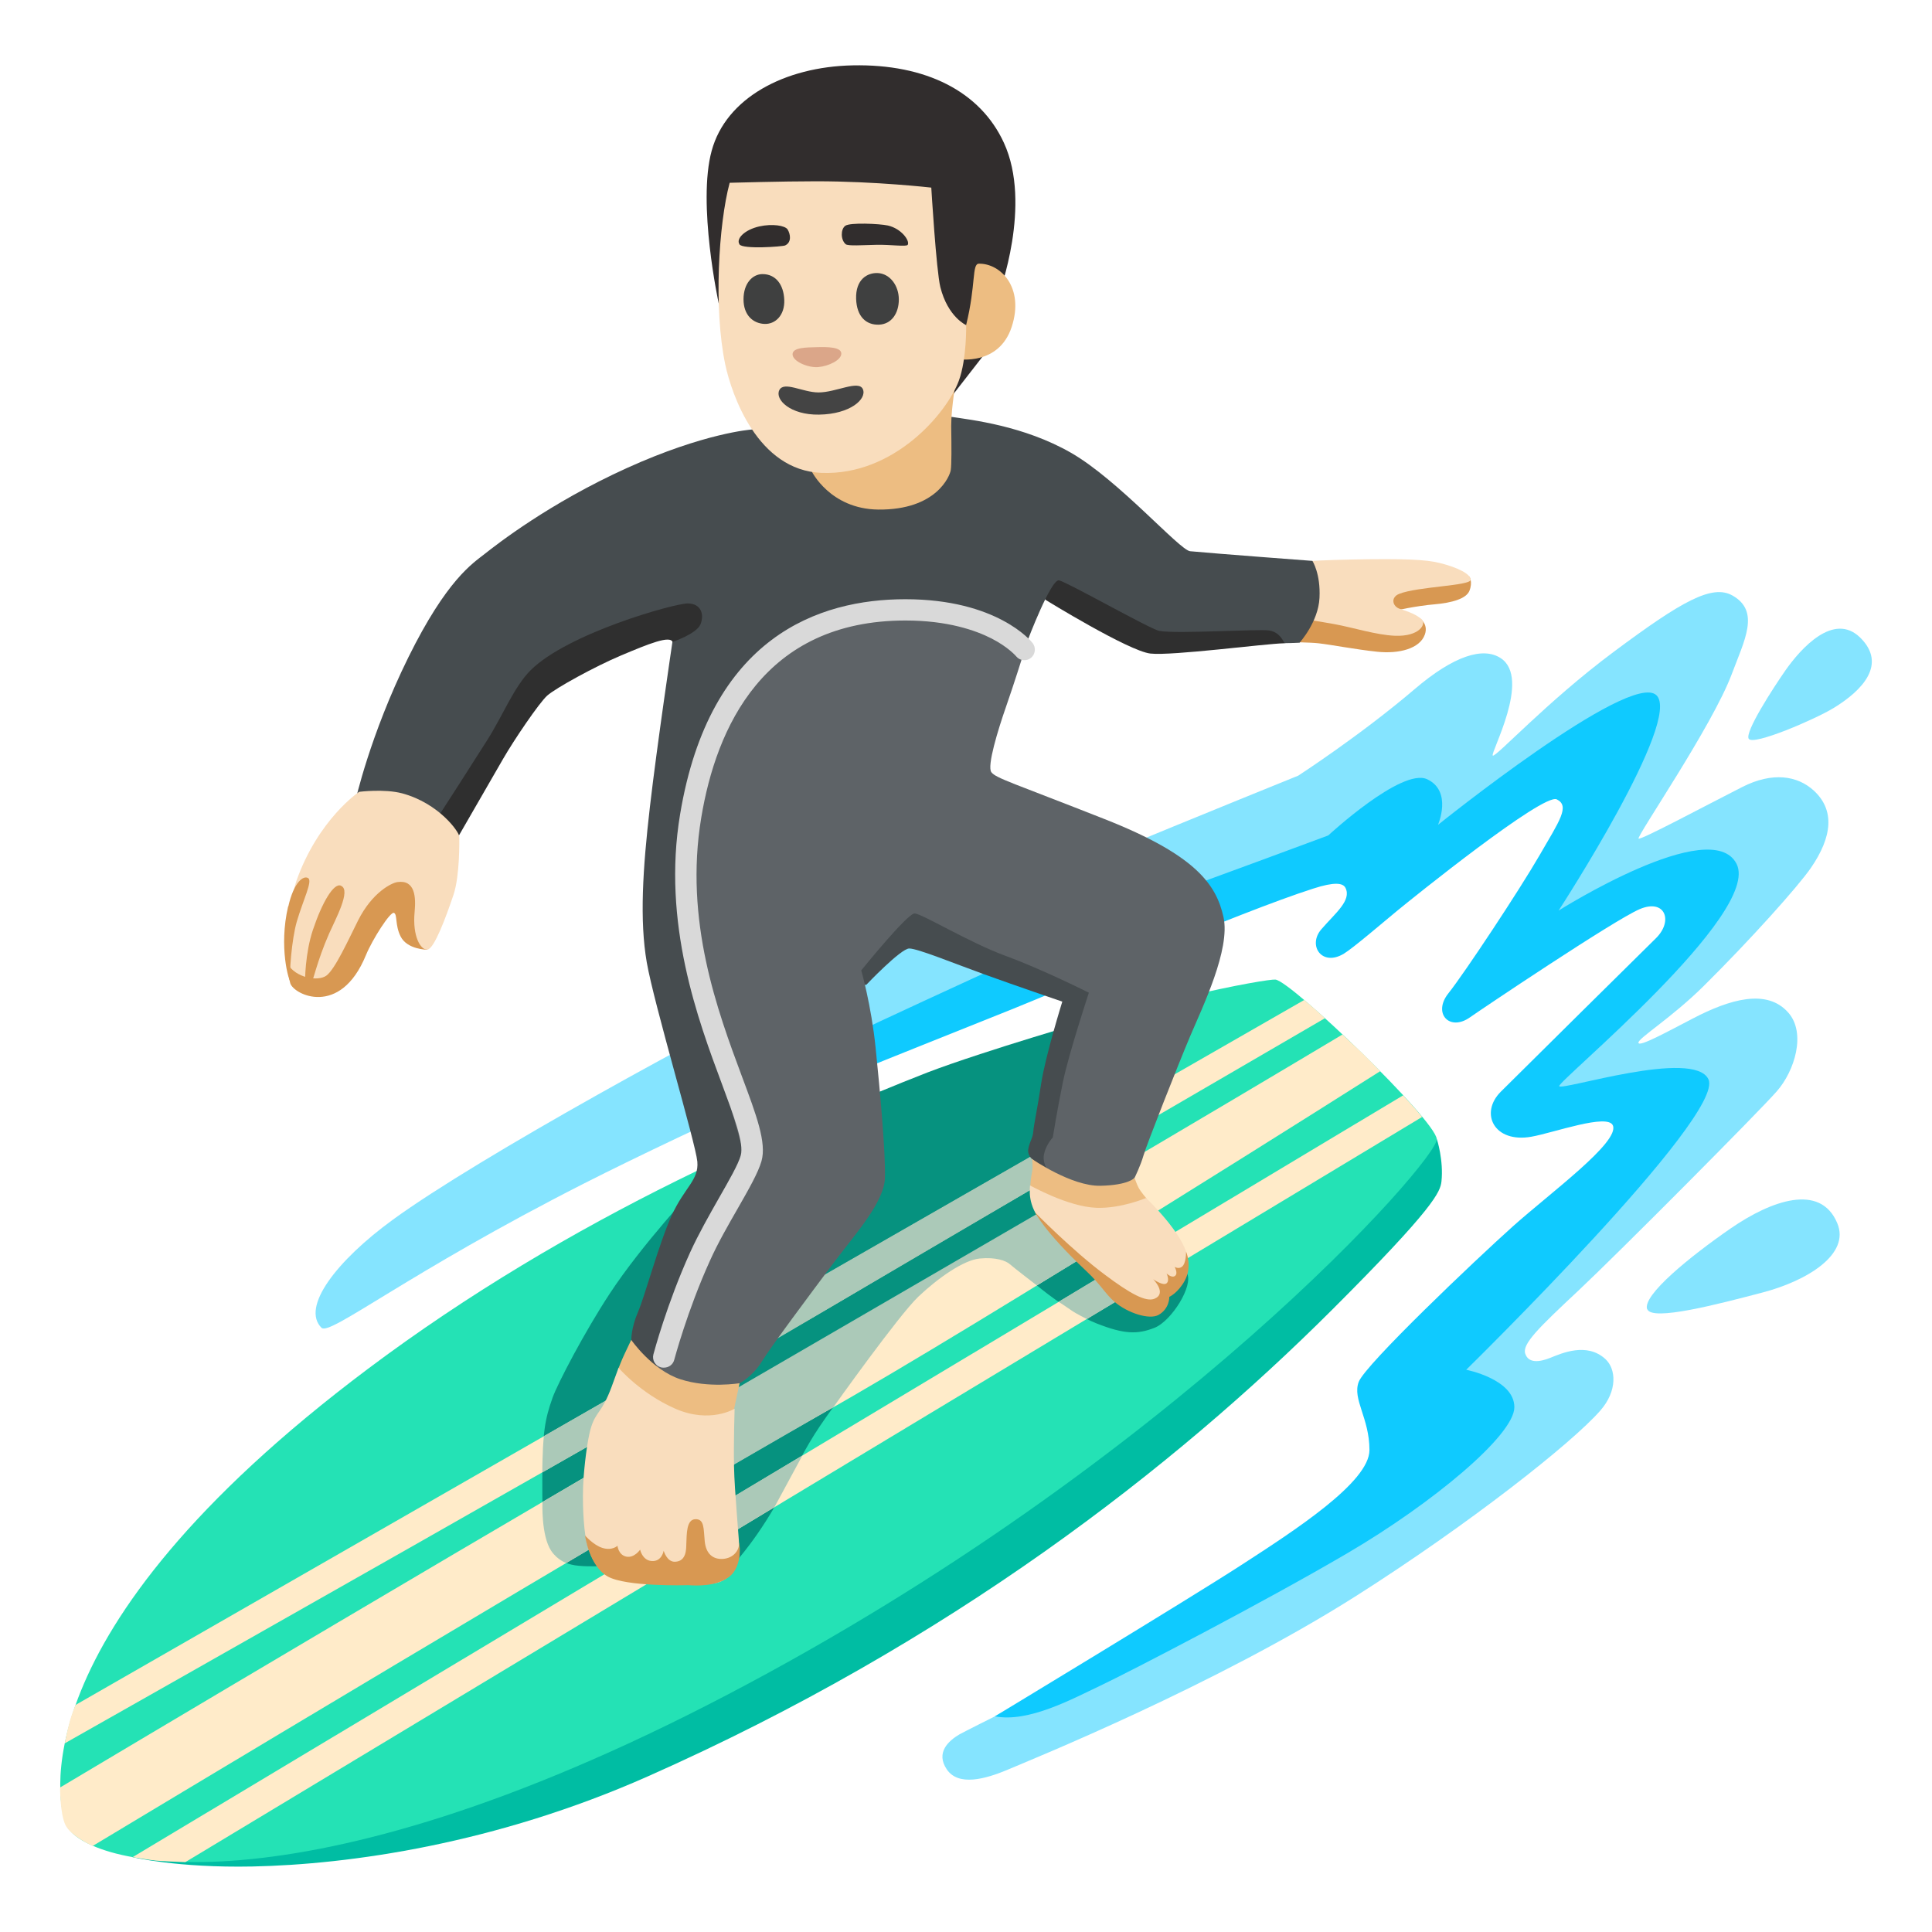 <svg enable-background="new 0 0 128 128" viewBox="0 0 128 128" xmlns="http://www.w3.org/2000/svg"><path d="m90.41 38.01-5.86 2.51.86 2.02s1.46.02 1.95.08c.88.1 2.46.41 3.89.56s2.82-.2 3.15-1.14c.26-.73-.38-1.11-.38-1.11l-1.62-.47s1.43-.32 2.62-.42 2.12-.38 2.33-.89c.24-.6 0-.95 0-.95l-6.93-.19z" fill="#d89852"/><path d="m50.99 25.61-3.38-5.54s-1.42-6.58-.46-10.08c.95-3.5 4.83-5.57 9.35-5.66 4.84-.1 8.45 1.73 10.01 5.13 1.89 4.1-.33 10.02-.33 10.02l-1.04 4.09-2.59 3.33-11.57-1.3h.01z" fill="#312d2d"/><path d="m86.92 102.19-21.02 11.53s-2 1-2.34 1.19c-.71.42-1.59 1.2-.83 2.32s2.52.66 4.07 0c1.5-.64 13.73-5.58 23.07-11.51 7.49-4.76 14.28-10.12 16.15-12.26 1.16-1.32 1.05-2.77.34-3.42-1.23-1.13-2.9-.38-3.65-.08s-1.45.36-1.66-.28.89-1.71 3.54-4.19c2.65-2.49 11.92-11.81 13.12-13.18 1.2-1.36 1.96-3.87.77-5.22-1.42-1.62-3.89-.88-6.31.38-1.75.91-3.57 1.91-3.62 1.62s2.17-1.63 4.33-3.77c3.09-3.06 6.24-6.58 7.09-7.81 1.44-2.09 1.59-3.85.2-5.13-1.08-.99-2.73-1.26-4.74-.24-2.54 1.29-6.7 3.52-6.87 3.42s4.88-7.45 6.17-10.89c.84-2.25 1.9-4.16.06-5.21-1.36-.78-3.4.39-7.87 3.72s-7.83 7.02-8.02 6.88 2.58-5.13.52-6.46c-1.15-.75-3.08-.18-5.7 2.06-3.6 3.07-7.71 5.73-7.71 5.73s-24.86 10.04-31.85 13.42-22.46 11.86-28.15 16.01c-3.7 2.7-6.08 5.78-4.71 7.15.55.55 5.7-3.62 17.39-9.56 7.26-3.69 20.1-9.42 20.1-9.42l15.38-6.32 17.76-5.42 6.97-4.3 7.22-4.09-4.09 11.88 9.39-2.57.56 3.05-10.52 11.4h7.79l-1.04 3.05-14.29 16.46-.72 5.3z" fill="#85e4ff"/><path d="m65.9 113.72s12.77-7.72 16.32-10.02 8.51-5.5 8.51-7.63-1.15-3.37-.71-4.52 7.72-8.07 10.2-10.29 7.08-5.58 6.64-6.69c-.33-.83-3.93.48-5.4.74-2.48.44-3.45-1.56-2.03-2.98s9.47-9.37 10.27-10.16c1.18-1.15.62-2.65-1.06-1.94s-10.57 6.69-11.25 7.17c-1.35.96-2.49-.26-1.43-1.59s4.7-6.83 6.03-9.13 2.04-3.28 1.15-3.72-9.59 6.57-10.56 7.37-2.93 2.48-3.54 2.85c-1.46.89-2.42-.54-1.5-1.61s2.02-1.91 1.6-2.75c-.17-.33-.74-.4-2.13.05-5.07 1.62-16.71 6.7-19.95 7.99-4.37 1.74-10.9 4.37-10.9 4.37l-.53-2.31s16.76-7.89 20.75-9.31 11.62-4.26 11.62-4.26 4.88-4.52 6.56-3.72.71 3.02.71 3.02 12.68-10.2 14.46-8.6-6.47 14.28-6.47 14.28 10.11-6.39 11.79-3.1c1.68 3.28-11.85 14.39-11.75 14.73s8.93-2.51 9.89-.45c1.12 2.41-16.05 19.24-16.05 19.24s3.19.62 3.19 2.48-5.45 6.38-11.04 9.66-14.51 7.9-16.37 8.78-4.79 2.48-7.01 2.04z" fill="#0fcaff"/><path d="m63.46 97.75-54.68 25.29s2.95.72 7.94.62c6.41-.13 16.1-1.49 26.2-5.97 20.03-8.88 34.88-20.48 45.34-30.92 6.8-6.79 7.16-7.81 7.24-8.49.15-1.41-.3-2.8-.3-2.8z" fill="#00bda3"/><path d="m84.5 64.9c-1.07-.12-33.5 5.82-60.11 25.78-23.59 17.7-20.48 29.14-20.01 30.21 1.19 2.73 15.14 6.38 43.77-8.59 29.62-15.49 47.16-35.52 47.04-36.83s-9.62-10.45-10.69-10.57z" fill="#24e2b5"/><path d="m46.04 78.7s-3.5 3.74-5.64 7c-1.67 2.54-3.46 5.97-3.79 6.9-.49 1.38-.68 2.28-.68 5.34s-.06 5.24 1.93 5.72c.57.14 1.41.11 2.06.11 1.13 0 2.13-.1 2.13-.1l6.61-.1s1.65-1.75 3.25-4.81 1.89-3.59 3.3-5.54 8.16-8.5 8.16-8.5l5.3.42s2.13 1.81 3.98 2.54 2.72.73 3.84.29 2.62-2.82 2.14-3.64-5.83-6.17-5.83-6.17l-.15-10.69s-7.43 2.14-11.22 3.59c-3.79 1.46-13.5 5.64-13.5 5.64z" fill="#06927f"/><g fill="#ffebc9"><path d="m3.99 118.42s32.75-19.54 48.79-28.69 36.16-21.19 36.16-21.19.47.44 1.03.96c.51.47 1.47 1.47 1.47 1.47s-26.55 16.84-37.07 22.74-48.23 28.59-48.23 28.59-1.45-.64-1.81-1.4-.35-2.47-.35-2.47z"/><path d="m4.29 115.5s43.38-24.54 51.7-29.47c8.31-4.93 31.79-18.57 31.79-18.57s-.46-.43-.68-.62-.69-.59-.69-.59l-81.41 46.71s-.23.57-.36 1.02c-.18.63-.35 1.51-.35 1.51z"/><path d="m8.77 123.05 84.19-50.48s.44.49.62.68.64.75.64.75l-81.94 49.37s-1.6-.06-1.98-.1-1.53-.23-1.53-.23z"/></g><g fill="#abc9b8"><path d="m36.03 95.15 5.14-2.95.46 2.11-5.7 3.24s0-.75.03-1.23c0-.4.07-1.16.07-1.17z"/><path d="m39.54 102.36-2.02 1.19s-.57-.17-1-.8c-.68-1.02-.58-3.24-.58-3.24l3.66-2.14-.07 5h.01z"/><path d="m48.7 101.43 2.61-1.58 1.85-3.42-4.62 2.76z"/><path d="m48.46 97.13 6.76-3.91s4.33-6.09 5.63-7.32 2.99-2.42 4.06-2.52 1.73.14 2 .38 1.78 1.4 1.78 1.4l2.98-1.8-2.34-3.3-21.21 12.32.33 4.74z"/><path d="m51.21 88.85 18.31-10.75-.83-1.71-18.22 10.45z"/><path d="m70.13 86.25 2.73-1.65 1.55 1.35-2.4 1.44s-.71-.35-1.02-.57-.85-.57-.85-.57-.01 0-.01 0z"/></g><path d="m61.99 57.45-7.67 8.07 3.08-.28s2.28-2.4 2.84-2.4 3 1 4.99 1.72 5.15 1.8 5.15 1.8-1.12 3.6-1.4 5.43c-.28 1.84-.48 2.68-.52 3.16s-.22.61-.33 1.16c-.08.42.24.67.24.67l1.37 1.16 4.04-5.31 1.04-8.51-12.82-6.67z" fill="#464c4f"/><path d="m44.56 84.68-1.96 6.68 5.39 1.24 1-.95s.86-.43 1.48-1.44 3.25-4.53 4.72-6.49 3.39-4.06 3.44-5.68-.33-5.82-.62-8.64-.95-5.11-.95-5.11 3.05-3.77 3.53-3.77 3.58 1.91 6.06 2.82 5.49 2.43 5.49 2.43-1.34 4.06-1.72 5.92-.67 3.67-.67 3.67-.44.46-.58 1.1c-.27 1.24 1.72 2.67 1.72 2.67l3.34.05.94-1.15s.4-.81.59-1.48 2.29-6.01 3.1-7.92 2.67-5.73 2.2-7.87c-.48-2.15-1.81-4.1-7.87-6.49s-7.21-2.71-7.51-3.11.44-2.81.97-4.33 1.1-3.34 1.1-3.34l-.72-5.01-17.9.95-4.63 9.88.43 18.04 2.05 10.83-2.43 6.49h.01z" fill="#5e6367"/><path d="m85.65 37.3s.4-.16 3.88-.23 4.96 0 5.86.23c1.16.29 2.07.73 2.04 1.12s-3.48.44-4.72.92c-.61.24-.45.85.04 1 .59.19 1.05.36 1.43.68.35.3-.12 1.17-1.77 1.1-1.22-.05-2.75-.54-4-.77s-2.81-.45-2.81-.45l.06-3.61h-.01z" fill="#f9ddbd"/><path d="m68.08 35.53 1.17 4.2s5.53 3.41 6.97 3.57 7.64-.66 8.84-.68-.32-4.37-.32-4.37l-16.66-2.71z" fill="#2f2f2f"/><path d="m27.37 50.75.74 4.9 2.25-.22s2.27-3.93 2.97-5.15 2.39-3.72 2.93-4.2 3.14-1.92 4.9-2.66 3.3-1.38 3.41-.85c.16.78 2.82-.32 2.82-.32l.11-3.25-11.23 2.45-8.89 9.31h-.01z" fill="#2f2f2f"/><path d="m23.54 53.09s.96-4.36 3.51-9.53c2.55-5.16 4.26-6.23 5.06-6.86s4.26-3.35 9.42-5.69 8.25-2.55 8.25-2.55 11.81-1.06 13.2-.85 4.84.59 7.98 2.39 7.2 6.46 7.89 6.52c1.7.16 8.1.64 8.1.64s.55.84.47 2.45-1.32 2.97-1.32 2.97-.52.03-.99.03c-.13-.19-.34-.73-1.03-.84s-6.1.24-7.27.03c-.58-.1-6.12-3.25-6.65-3.35s-2.08 3.99-2.08 3.99l-4.68-1.7-5.53-.27-5.59 2.13-3.46 2.87-3.03 7.66-.32 7.61 1.06 6.12 2.61 9.05-.32 3.46-2.7 4.31-2.73 7.02-1.28.05-.28-1.96s-.04-.75.44-1.87 1.38-4.52 2.23-6.39 1.81-2.34 1.7-3.57-2.87-10.43-3.35-13.2-.27-6.17.21-10.32 1.49-10.91 1.49-10.91 1.6-.53 1.86-1.17.05-1.38-.85-1.38-7.96 1.98-10.41 4.43c-1.1 1.1-1.85 3.02-2.86 4.61-1.24 1.95-2.48 3.89-3.46 5.4-1.68 2.57-5.3-1.34-5.29-1.33z" fill="#464c4f"/><path d="m53.9 29.48-.12 1.75s1.22 2.49 4.4 2.53c3.87.04 4.75-2.23 4.81-2.61s.05-1.51.03-2.93c0-1.34.35-3.01.35-3.62 0-1.13-9.48 4.88-9.47 4.88z" fill="#edbd82"/><path d="m63.46 23.79s2.72.47 3.57-2.14-.75-4.21-2.18-4.18c-.47.01-.18 1.38-.84 4.06-.23.92-.54 2.25-.54 2.25h-.01z" fill="#edbd82"/><path d="m43.97 90.61c-.06 0-.12 0-.18-.02-.38-.1-.6-.48-.5-.86.04-.14.89-3.35 2.43-6.75.57-1.25 1.29-2.51 1.92-3.62.65-1.14 1.27-2.21 1.44-2.82.22-.77-.46-2.6-1.25-4.72-1.58-4.24-3.98-10.66-2.77-17.88 1.96-11.77 9.2-14.24 14.92-14.24 6.07 0 8.34 2.78 8.43 2.9.24.3.19.75-.11.99s-.74.19-.98-.11c0 0-.5-.6-1.63-1.18-1.06-.54-2.91-1.19-5.7-1.19-9.39 0-12.54 7.1-13.53 13.06-1.14 6.85 1.08 12.81 2.7 17.16.95 2.54 1.64 4.38 1.29 5.6-.22.77-.85 1.87-1.57 3.13-.62 1.08-1.33 2.31-1.86 3.5-1.49 3.29-2.34 6.5-2.35 6.53-.08.32-.37.52-.68.52z" fill="#d9d9d9"/><path d="m115.86 48.95c.32.46 4.38-1.29 5.6-2.03 1.98-1.2 3.55-2.93 1.79-4.67s-3.95.73-4.95 2.15c-.83 1.19-2.73 4.13-2.44 4.55z" fill="#85e4ff"/><path d="m109.14 86.74c.31.81 4.67-.33 7.64-1.11s5.82-2.54 4.94-4.6c-1.12-2.66-4.36-1.5-7.05.35-2.68 1.85-5.89 4.45-5.54 5.37h.01z" fill="#85e4ff"/><path d="m48.34 12.11s3.52-.1 5.74-.1c3.97 0 7.62.42 7.62.42s.33 5.5.6 6.59c.5 1.99 1.71 2.52 1.71 2.52s.05 2.24-.49 3.7c-.79 2.12-4.28 6.28-9.1 6.09-4.23-.17-5.94-5.17-6.37-7.18-.78-3.7-.44-9.31.29-12.03z" fill="#f9ddbd"/><path d="m56.03 16.18c-.34-.29-.34-.99-.03-1.22s2.27-.14 2.82-.02c.89.2 1.47 1 1.32 1.28-.08.14-1.13-.02-2.07 0s-1.89.09-2.04-.04z" fill="#312d2d"/><path d="m48.99 16.18c-.24-.36.34-.96 1.32-1.18.85-.19 1.7-.06 1.87.2.19.31.28.85-.16 1.06-.18.08-2.8.27-3.03-.07z" fill="#312d2d"/><path d="m58.16 18.09c-.7-.03-1.48.42-1.44 1.71.04 1.18.67 1.74 1.51 1.71s1.32-.76 1.32-1.67-.58-1.71-1.4-1.75z" fill="#3f4040"/><path d="m50.52 18.16c-.67 0-1.26.62-1.26 1.67s.63 1.59 1.37 1.63 1.37-.58 1.33-1.59-.56-1.71-1.44-1.71z" fill="#3f4040"/><path d="m54.21 24.32c.7-.06 1.54-.47 1.53-.9s-.91-.44-1.61-.42-1.63.01-1.62.48 1.04.9 1.7.84z" fill="#dba689"/><path d="m54.23 26c-1.04 0-2.3-.77-2.6-.15s.73 1.65 2.63 1.62c2.08-.03 3.18-1.04 2.91-1.68s-1.78.21-2.94.21z" fill="#444"/><path d="m71.36 81.46-3.1-2.89s.02-.48.12-.95c.07-.34 0-.83 0-.83s2.61 1.81 4.52 1.77 2.27-.53 2.27-.53.11.36.26.65.53.72.53.72l-.34.98-4.25 1.08z" fill="#edbd82"/><path d="m41.18 93.97-.21-3.3s.25-.64.41-.97.44-.93.44-.93 1.38 2 3.26 2.61 3.92.26 3.92.26l-.37 1.73-1.49 2.43z" fill="#edbd82"/><path d="m68.24 78.54c0 .21-.21 1.31.84 2.5.88 1 3.34 3.62 4.16 4.39s1.31 1.2 1.66 1.38c.95.49 1.64.39 1.92.22s.52-.64.52-.64l.1-.64.35-.22s1.12-.64.89-2.21-2.75-3.95-2.75-3.95-1.66.71-3.29.65c-1.91-.07-4.39-1.49-4.4-1.48z" fill="#f9ddbd"/><path d="m21.06 60.85-2.15 2.17s.19 1.7.32 2.12c.22.76 3.31 2.29 5.01-1.85.43-1.05 1.62-2.91 1.86-2.81s.06.8.44 1.56c.44.88 1.76.88 1.76.88l.78-4.77-3.75-.95-4.26 3.65z" fill="#d89852"/><path d="m23.8 52.46s1.66-.21 2.84.1c2.45.66 3.79 2.57 3.79 2.87s.04 2.56-.38 3.84c-.52 1.55-1.28 3.57-1.72 3.64s-1.02-.85-.86-2.5c.09-.96.04-2.14-1.14-1.97-.37.05-1.66.66-2.61 2.55-.64 1.28-1.53 3.24-2.1 3.65s-2.05.13-2.56-.78.31-4.72.57-5.48c1.46-4.12 4.16-5.92 4.17-5.92z" fill="#f9ddbd"/><path d="m40.98 90.62s-.2.54-.46 1.26c-.65 1.75-1.01 1.6-1.35 2.65-.2.62-.39 1.93-.5 3.29-.13 1.7.02 3.5.15 4.12.35 1.68 1.08 2.6 2.78 2.85s3.35.18 3.35.18 1.98.09 2.67-.14c.95-.32 1.37-1.33 1.37-2.02s-.33-3.98-.36-5.67.04-3.81.04-3.81-1.62 1.01-3.93 0-3.76-2.71-3.76-2.71z" fill="#f9ddbd"/><g fill="#d89852"><path d="m22.59 58.68c-.47-.21-1.24 1.08-1.86 2.93-.51 1.52-.54 3.4-.51 3.57.02.15.22.24.36.08.13-.1.4-1.54 1.23-3.42.4-.91 1.47-2.86.79-3.15z"/><path d="m19.09 60.05c-.63 2.7.04 4.96.17 5-.13-.44.07-2.84.4-3.98.42-1.44 1.06-2.69.76-2.89s-.95.23-1.32 1.88z"/><path d="m48.96 102.3c0 .43-.38.93-1.05.98s-1.14-.33-1.22-1.17-.02-1.48-.62-1.46-.57.98-.6 1.65c-.01.3.02 1.15-.75 1.17-.54.02-.75-.73-.75-.73s-.12.75-.82.68c-.6-.06-.74-.75-.74-.75s-.39.57-.92.46c-.53-.12-.58-.72-.58-.72s-.35.35-1.01.14c-.59-.19-1.14-.82-1.14-.82s.27 2.03 1.51 2.72c1.22.68 5.13.58 5.32.57.57.05 1.87.08 2.69-.53 1.04-.76.67-2.63.67-2.2z"/><path d="m68.56 80.3s.59 1.26 3.41 3.91c1.01.95 1.22 1.47 1.86 2.03.88.76 2.32 1.21 2.92.88.75-.42.72-1.2.72-1.2s.58-.26 1.02-1.07c.52-.94.09-1.93.09-1.93s.02.79-.28 1.01c-.23.17-.48 0-.48 0s.25.43.03.6-.56-.16-.56-.16.22.47 0 .65c-.23.2-.89-.27-.89-.27s.93.93.1 1.29c-.58.25-1.65-.35-3.29-1.58-2.18-1.62-4.66-4.16-4.66-4.16z"/></g></svg>